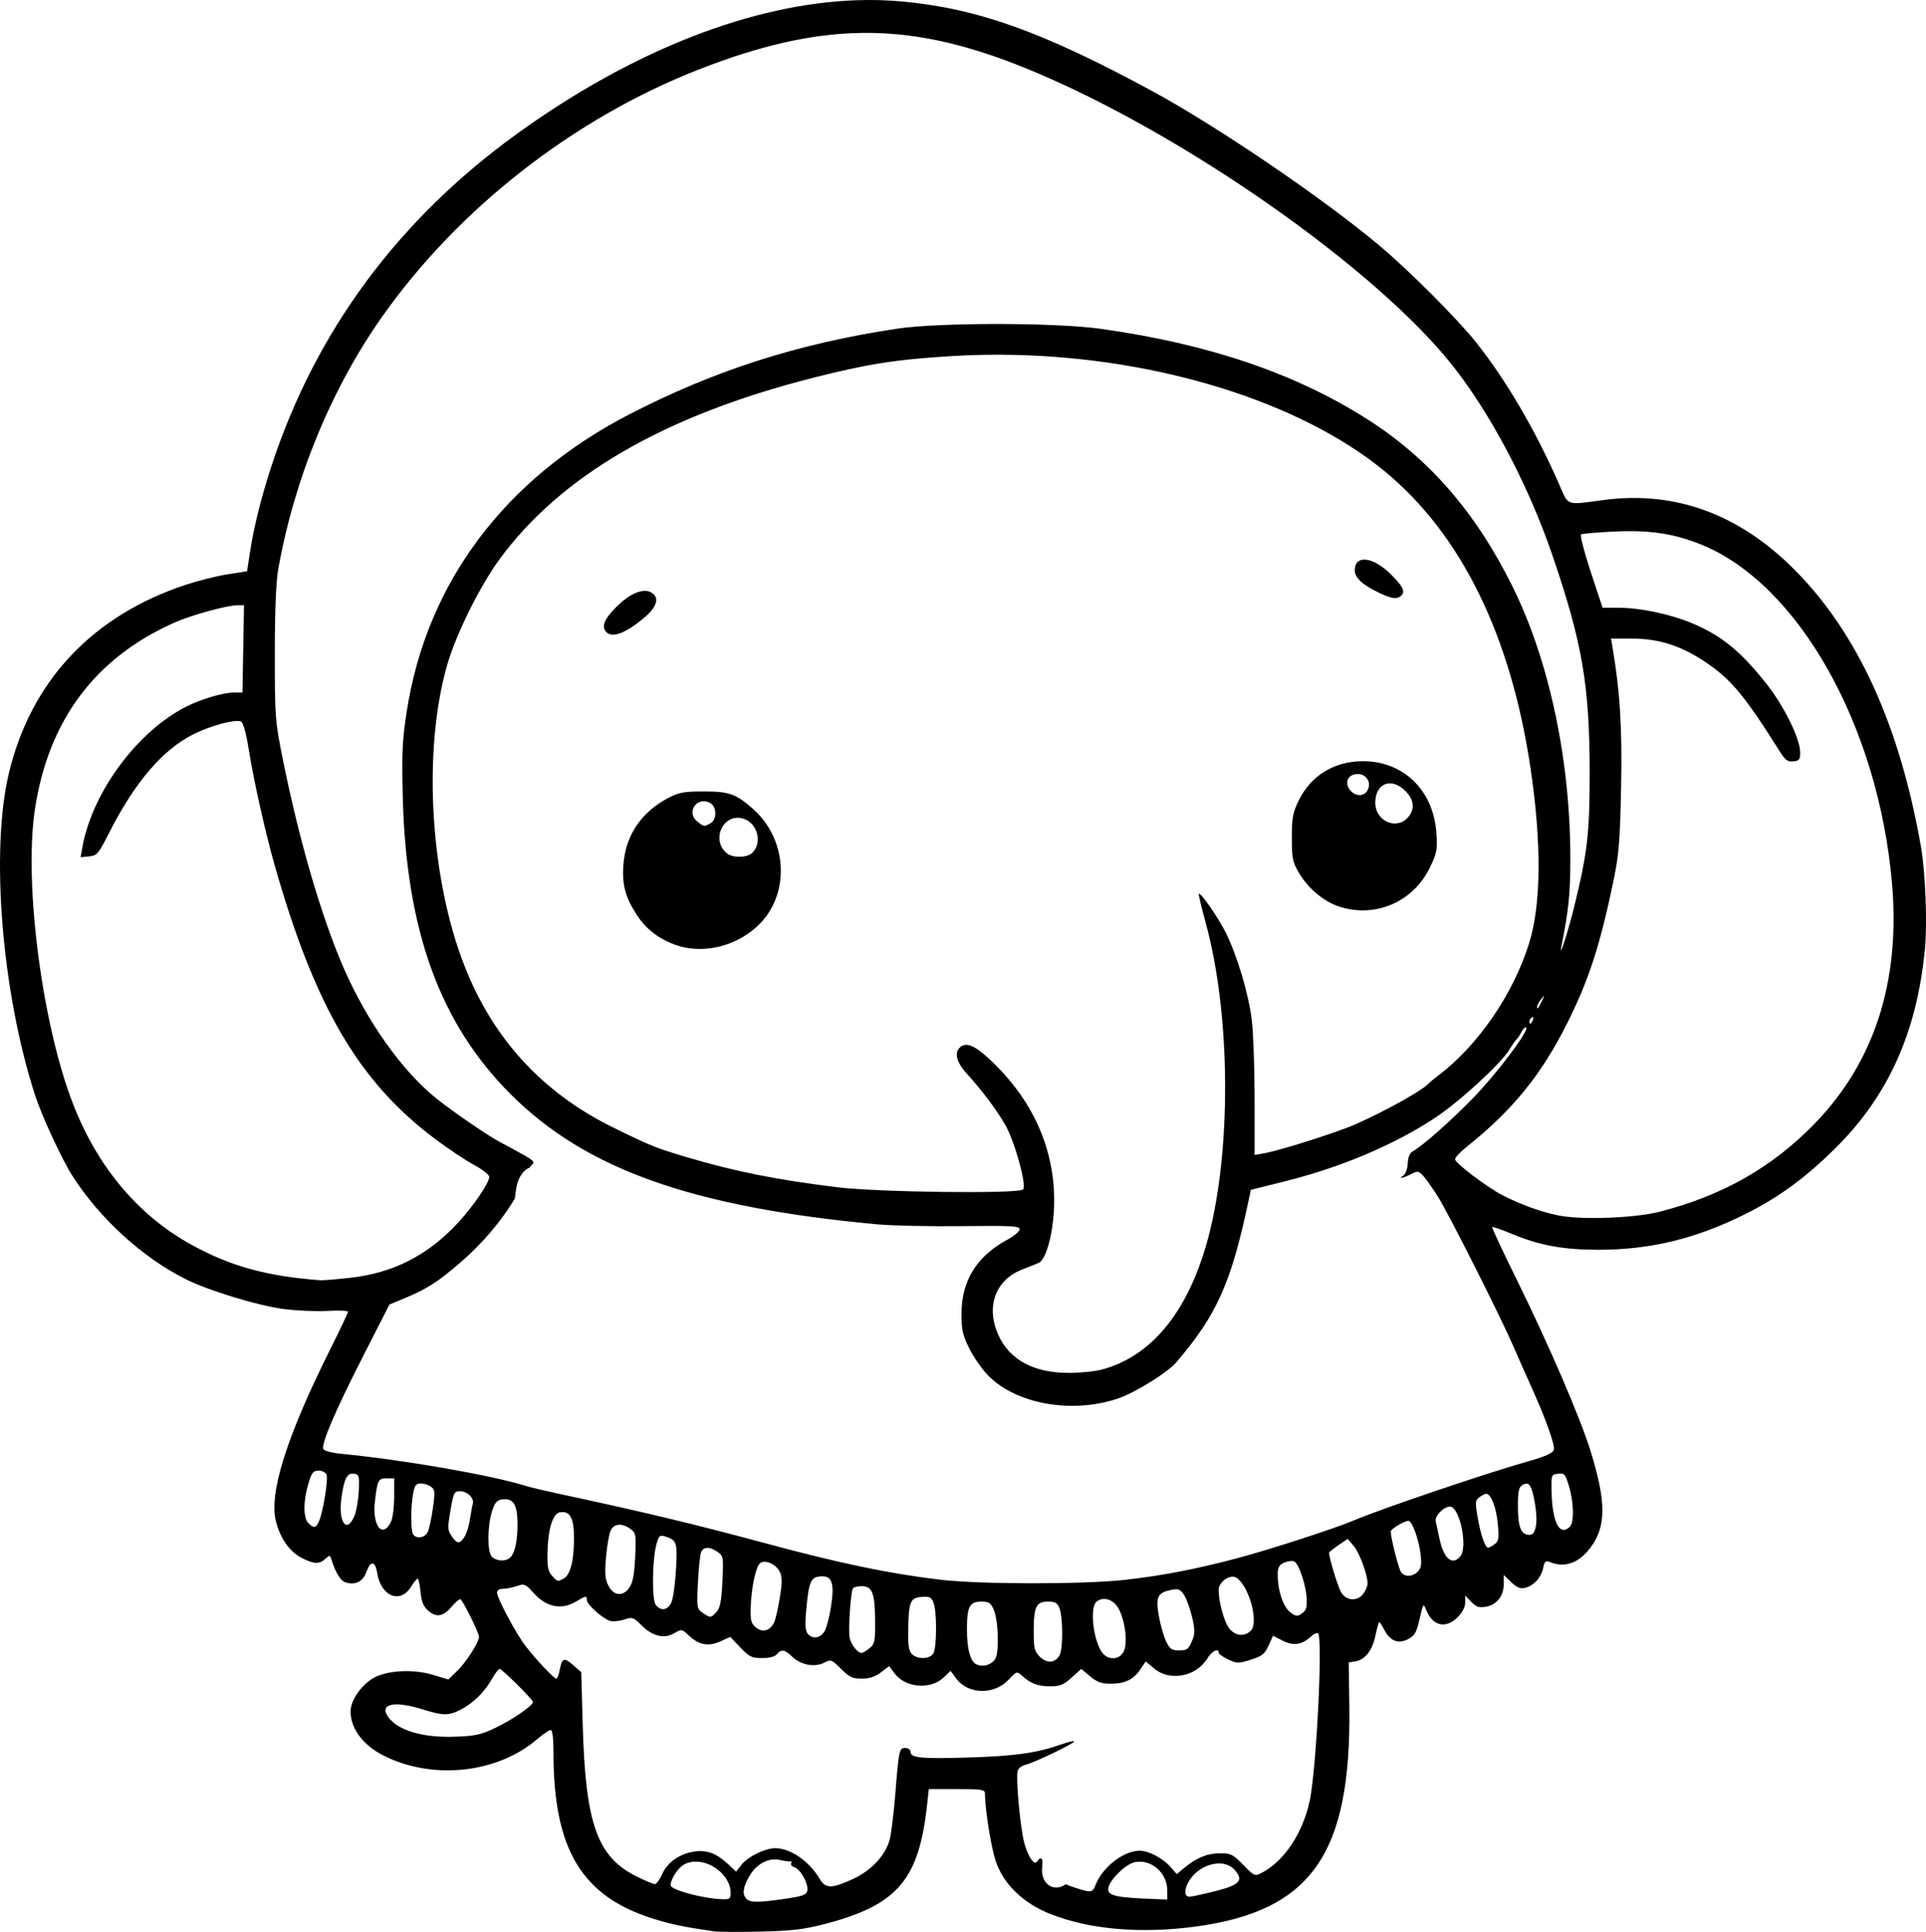 <?xml version="1.0" encoding="UTF-8" standalone="no"?>
<!-- Created with Inkscape (http://www.inkscape.org/) -->

<svg
   width="198.419mm"
   height="199.043mm"
   viewBox="0 0 198.419 199.043"
   version="1.1"
   id="svg1"
   xml:space="preserve"
   xmlns="http://www.w3.org/2000/svg"
   xmlns:svg="http://www.w3.org/2000/svg"><defs
     id="defs1" /><g
     id="layer1"
     transform="translate(61.283,-7.162)"><path
       id="path17"
       style="fill:#000000"
       d="M 27.057,7.182 C 16.256,7.529 3.927,12.329 -7.968,20.908 -20.259,29.773 -28.783,41.306 -33.335,55.23 c -1.036,3.171 -1.786,6.178 -2.185,8.768 l -0.312,2.021 -2.009,0.316 c -1.105,0.174 -3.046,0.66 -4.314,1.08 -9.611,3.184 -15.933,9.913 -18.207,19.382 -1.927,8.023 -0.735,22.661 2.708,33.256 0.688,2.116 2.758,6.582 3.824,8.247 2.831,4.424 7.244,8.444 11.715,10.674 2.308,1.151 7.357,2.692 9.986,3.047 1.336,0.18 3.39,0.272 4.564,0.204 1.174,-0.068 2.135,-0.03 2.135,0.085 0,0.114 -0.821,1.851 -1.825,3.859 -4.492,8.989 -6.329,14.798 -5.604,17.722 0.435,1.757 1.413,3.148 2.656,3.783 1.269,0.648 1.803,0.67 2.431,0.101 0.445,-0.403 0.49,-0.398 0.636,0.066 0.431,1.368 0.936,2.191 1.445,2.352 1.003,0.318 1.791,-0.071 2.149,-1.06 0.439,-1.215 0.914,-1.175 1.117,0.093 0.384,2.401 2.357,3.219 3.473,1.439 0.293,-0.467 0.607,-0.854 0.698,-0.86 0.091,-0.006 0.224,0.608 0.297,1.364 0.101,1.051 0.293,1.512 0.816,1.962 0.835,0.718 1.535,0.586 2.412,-0.457 0.353,-0.419 0.738,-0.755 0.857,-0.747 0.23,0.016 1.935,3.442 1.935,3.887 0,0.538 -1.324,2.61 -2.227,3.485 l -0.932,0.903 -1.578,-0.478 c -2.089,-0.632 -4.863,-0.464 -6.226,0.379 -1.256,0.776 -2.265,2.286 -2.265,3.389 0,1.768 1.287,3.486 3.408,4.552 5.063,2.543 11.702,1.831 15.816,-1.696 0.605,-0.519 1.23,-0.943 1.389,-0.943 0.187,0 0.289,0.821 0.289,2.322 0,9.934 2.882,14.77 10.186,17.092 1.856,0.59 3.232,0.878 6.35,1.33 0.437,0.063 2.58,0.075 4.763,0.026 3.192,-0.071 4.479,-0.221 6.575,-0.763 7.57,-1.96 9.792,-4.552 10.63,-12.4 l 0.163,-1.521 h 2.891 c 2.576,0 2.891,0.05 2.893,0.463 0.007,1.594 0.624,5.484 1.095,6.913 0.796,2.414 2.841,4.396 5.691,5.514 4.034,1.583 9.294,2.033 14.908,1.276 11.963,-1.614 16.063,-7.497 15.847,-22.743 l -0.064,-4.475 0.631,-0.097 c 1.04,-0.159 1.796,-1.1 2.114,-2.631 0.162,-0.781 0.343,-1.42 0.402,-1.42 0.059,0 0.294,0.362 0.523,0.805 0.592,1.145 1.433,1.471 2.447,0.946 0.682,-0.353 0.865,-0.673 1.185,-2.076 0.376,-1.646 0.382,-1.653 0.696,-0.887 0.667,1.626 2.011,1.919 3.227,0.703 0.482,-0.482 0.774,-1.049 0.774,-1.505 v -0.732 l 0.54,0.579 c 0.297,0.318 0.684,0.593 0.86,0.61 1.479,0.141 2.569,-0.854 2.569,-2.344 v -0.961 l 0.777,0.744 c 0.596,0.57 0.932,0.705 1.447,0.576 0.89,-0.223 1.648,-1.07 1.846,-2.061 0.128,-0.639 0.256,-0.764 0.625,-0.609 1.585,0.666 3.06,0.143 4.284,-1.521 1.583,-2.153 1.58,-4.66 -0.014,-9.842 -1.053,-3.425 -4.362,-11.108 -7.639,-17.742 -1.437,-2.908 -2.567,-5.333 -2.512,-5.388 0.055,-0.055 0.991,0.27 2.079,0.723 2.804,1.167 5.271,1.618 8.848,1.618 5.331,-6.3e-4 9.989,-1.123 15.035,-3.624 3.536,-1.752 6.3,-3.77 9.44,-6.89 5.427,-5.392 8.363,-11.95 9.179,-20.5 0.254,-2.659 0.048,-7.904 -0.412,-10.525 -2.189,-12.471 -6.494,-21.931 -12.952,-28.457 -5.732,-5.792 -12.354,-8.23 -19.711,-7.256 -3.989,0.528 -3.609,0.66 -4.598,-1.594 C 96.887,51.463 93.898,46.355 90.789,42.441 88.852,40.003 83.848,34.993 80.799,32.44 74.974,27.561 64.105,20.174 57.4,16.536 46.154,10.435 39.395,8.019 31.587,7.308 30.112,7.174 28.6,7.132 27.057,7.182 Z m 0.325,3.372 c 5.18,-0.087 10.239,0.994 15.979,3.228 15.359,5.978 35.74,19.896 44.432,30.341 4.124,4.955 8.296,12.744 10.875,20.303 3.063,8.978 3.813,13.355 3.819,22.291 0.004,6.311 -0.221,8.262 -1.599,13.891 -0.636,2.599 -1.64,5.668 -1.298,3.969 0.714,-3.544 0.894,-5.269 0.906,-8.676 C 100.534,85.662 98.359,75.322 94.55,67.614 90.753,59.931 85.908,54.362 79.476,50.289 72.071,45.599 63.142,42.582 52.092,41.037 47.437,40.386 35.498,40.376 31.19,41.02 20.996,42.543 12.34,45.31 3.541,49.859 -9.277,56.486 -17.313,67.2 -19.371,80.407 c -0.468,3.001 -0.53,4.324 -0.419,8.822 0.341,13.793 3.823,23.39 11.137,30.691 7.737,7.723 18.709,11.615 37.726,13.384 1.528,0.142 5.457,0.226 8.731,0.188 5.116,-0.061 5.953,-0.015 5.953,0.322 0,0.216 -0.571,0.701 -1.269,1.077 -3.136,1.693 -4.696,4.196 -4.714,7.557 -0.009,1.722 0.105,2.247 0.792,3.633 0.442,0.891 1.314,2.146 1.938,2.788 2.88,2.961 8.655,3.986 13.401,2.378 1.761,-0.597 5.084,-2.661 5.991,-3.72 4.196,-4.902 5.671,-8.208 7.464,-16.737 l 0.218,-1.037 3.434,-0.858 c 5.866,-1.466 11.277,-3.75 15.55,-6.564 2.488,-1.639 6.776,-5.576 7.667,-7.04 0.31,-0.509 0.641,-0.986 0.736,-1.058 0.095,-0.073 0.32,-0.41 0.499,-0.75 0.179,-0.34 0.396,-0.547 0.483,-0.461 0.318,0.318 -3.01,4.742 -5.472,7.273 -2.329,2.396 -5.204,4.932 -6.262,5.524 -0.265,0.148 -0.448,0.62 -0.471,1.218 -0.021,0.542 -0.214,1.087 -0.433,1.226 -0.622,0.393 -0.052,0.299 0.774,-0.128 0.691,-0.357 0.784,-0.343 1.274,0.198 0.291,0.321 0.968,1.281 1.505,2.133 1.097,1.742 6.501,12.471 7.814,15.516 0.471,1.091 1.261,2.877 1.755,3.969 1.544,3.408 2.514,6.124 2.361,6.608 -0.104,0.326 -0.917,0.681 -2.721,1.189 -4.189,1.178 -15.314,4.952 -17.919,6.079 -1.741,0.753 -8.597,2.979 -11.813,3.835 -4.374,1.164 -7.841,1.835 -11.735,2.271 -4.281,0.48 -15.001,0.47 -19.05,-0.017 -5.372,-0.646 -10.356,-1.691 -18.256,-3.824 -7.059,-1.906 -12.465,-3.199 -21.167,-5.062 -1.31,-0.28 -2.738,-0.621 -3.175,-0.757 -3.603,-1.125 -12.625,-2.699 -19.001,-3.315 -1.023,-0.099 -1.857,-0.313 -1.926,-0.495 -0.218,-0.568 1.188,-3.861 4.033,-9.447 l 2.775,-5.449 1.484,-0.614 c 2.373,-0.983 3.496,-1.702 5.882,-3.763 2.197,-1.896 4.195,-4.254 5.556,-6.545 0.033,-0.33 0.079,-0.659 0.13,-0.986 0.191,-1.237 0.77,-1.955 1.406,-2.212 0.059,-0.091 0.114,-0.185 0.203,-0.258 0.352,-0.292 0.216,-0.446 -0.992,-1.124 -0.77,-0.432 -1.757,-0.968 -2.194,-1.19 -1.181,-0.601 -4.807,-3.078 -6.615,-4.519 -3.541,-2.822 -7.234,-8.033 -9.631,-13.592 -2.259,-5.236 -4.527,-13.021 -6.175,-21.193 -0.839,-4.162 -0.862,-4.459 -0.862,-11.025 0,-4.442 0.12,-7.425 0.352,-8.731 1.656,-9.343 5.479,-18.627 10.731,-26.061 7.874,-11.146 19.719,-20.391 32.573,-25.423 6.218,-2.434 11.518,-3.688 16.697,-3.775 z m 15.847,33.174 c 14.821,0.332 29.402,4.818 38.1,11.955 7.895,6.477 13.039,16.936 15.067,30.636 1.145,7.736 1.098,13.994 -0.137,17.992 -1.621,5.247 -5.267,10.563 -9.374,13.669 -0.437,0.33 -0.853,0.672 -0.926,0.759 -0.577,0.692 -4.215,2.742 -7.469,4.206 -1.843,0.83 -7.788,2.725 -9.53,3.039 l -0.992,0.179 -10e-4,-5.767 c -4.1e-4,-3.172 -0.131,-6.838 -0.29,-8.148 -0.327,-2.69 -1.502,-6.632 -2.681,-8.996 -0.776,-1.555 -2.596,-4.178 -2.774,-3.999 -0.05,0.05 0.267,1.387 0.702,2.971 2.633,9.573 2.681,23.973 0.11,33.03 -2.044,7.203 -5.752,11.668 -10.809,13.015 -0.728,0.194 -2.275,0.349 -3.44,0.344 -3.581,-0.016 -6.043,-1.342 -7.206,-3.883 -1.336,-2.918 -0.316,-5.718 2.471,-6.781 0.712,-0.272 1.474,-0.579 1.692,-0.683 0.822,-0.39 1.568,-3.398 1.578,-6.365 0.018,-5.253 -2.089,-10.107 -6.11,-14.081 -1.872,-1.849 -2.866,-2.352 -3.542,-1.791 -0.672,0.558 -0.448,1.536 0.621,2.715 1.612,1.777 3.11,3.774 4.005,5.338 0.967,1.691 2.215,6.225 1.824,6.629 -0.455,0.469 -14.901,0.296 -19.146,-0.228 -6.366,-0.787 -10.49,-1.611 -15.506,-3.099 -3.216,-0.954 -3.656,-1.131 -7.531,-3.031 -7.543,-3.698 -12.757,-9.51 -15.66,-17.455 -3.304,-9.042 -3.935,-21.581 -1.516,-30.134 0.9,-3.182 3.386,-8.213 5.44,-11.009 6.327,-8.612 16.992,-14.782 32.26,-18.663 5.677,-1.443 8.609,-1.9 14.42,-2.248 2.111,-0.126 4.233,-0.164 6.35,-0.116 z m 64.374,18.176 c 2.358,0.088 4.282,0.514 6.39,1.37 10.015,4.07 18.237,18.68 19.642,34.905 0.872,10.073 -1.805,18.397 -7.952,24.733 -4.37,4.504 -9.436,7.395 -15.911,9.077 v -5.2e-4 c -2.632,0.684 -8.217,0.888 -10.583,0.386 -1.811,-0.384 -3.783,-1.099 -5.635,-2.044 -1.611,-0.822 -4.951,-3.347 -4.935,-3.732 0.007,-0.181 0.514,-0.728 1.124,-1.216 4.787,-3.825 7.714,-7.407 10.381,-12.705 2.253,-4.476 3.415,-8.033 4.807,-14.718 0.566,-2.72 0.68,-4.105 0.793,-9.657 0.124,-6.126 -0.109,-9.926 -0.891,-14.486 l -0.147,-0.86 h 2.119 c 2.782,0 5.059,0.716 7.532,2.37 2.714,1.815 4.073,3.441 7.712,9.221 0.596,0.947 0.839,1.127 1.431,1.058 0.629,-0.073 0.71,-0.191 0.686,-1.008 -0.041,-1.428 -1.696,-4.756 -3.488,-7.011 -2.668,-3.36 -4.633,-4.955 -7.672,-6.226 -2.207,-0.923 -5.331,-1.579 -7.521,-1.58 l -1.665,-10e-4 -1.226,-3.707 c -0.674,-2.039 -1.12,-3.772 -0.991,-3.851 0.129,-0.08 1.693,-0.214 3.475,-0.297 0.906,-0.042 1.74,-0.05 2.526,-0.021 z m -28.142,2.924 c -0.704,-0.08 -1.175,0.278 -1.175,1.103 0,0.769 0.866,1.548 2.625,2.362 1.064,0.492 1.56,0.597 1.918,0.405 0.766,-0.41 0.577,-0.966 -0.796,-2.339 -0.932,-0.932 -1.869,-1.451 -2.572,-1.532 z M 5.068,68.042 c -0.792,0.036 -1.806,0.606 -2.815,1.615 -1.324,1.324 -1.619,2.075 -1.042,2.653 0.624,0.624 2.084,0.038 3.984,-1.599 C 6.451,69.627 6.673,68.667 5.777,68.188 5.571,68.077 5.332,68.03 5.068,68.042 Z m -41.215,1.475 -0.078,4.498 -0.079,4.498 h -0.866 c -1.101,0 -3.393,0.677 -4.935,1.457 -5.051,2.558 -9.697,8.857 -10.696,14.501 l -0.178,1.01 0.875,-0.084 c 0.809,-0.078 0.962,-0.255 2.013,-2.333 2.677,-5.293 5.554,-8.663 8.765,-10.268 1.739,-0.869 4.233,-1.54 4.848,-1.304 0.25,0.096 0.534,1.113 0.842,3.014 0.524,3.232 1.676,8.37 2.629,11.733 4.146,14.618 8.691,22.382 16.546,28.268 1.369,1.026 3.185,2.236 4.035,2.689 0.85,0.453 1.546,1.001 1.546,1.218 0,0.612 -1.621,2.999 -3.194,4.704 -3.111,3.373 -6.688,5.201 -11.15,5.698 v -5.2e-4 c -1.413,0.157 -2.782,0.27 -3.043,0.251 -5.515,-0.41 -9.241,-1.433 -13.267,-3.644 -5.471,-3.004 -9.665,-7.972 -12.195,-14.445 -3.207,-8.206 -5.102,-22.722 -3.965,-30.376 1.366,-9.196 6.226,-15.699 14.435,-19.314 1.741,-0.767 5.367,-1.761 6.449,-1.768 z M 79.039,85.588 c -2.899,0.033 -5.274,1.498 -6.512,4.019 -0.626,1.275 -0.724,1.796 -0.724,3.856 0,2.12 0.079,2.517 0.726,3.616 0.941,1.601 2.536,2.95 4.107,3.474 3.695,1.232 7.62,-0.417 9.348,-3.927 0.766,-1.556 0.827,-1.868 0.712,-3.623 C 86.407,88.573 83.276,85.541 79.039,85.588 Z m -0.176,1.346 c 0.706,0.152 1.139,0.899 0.735,1.653 -0.33,0.617 -1.124,0.661 -1.691,0.094 -0.602,-0.602 -0.515,-1.416 0.18,-1.678 0.275,-0.104 0.54,-0.12 0.776,-0.069 z m 3.02,0.94 c 0.501,-0.01 1.072,0.236 1.612,0.776 0.885,0.885 1.004,1.8 0.343,2.641 -1.152,1.465 -3.435,0.522 -3.435,-1.42 0,-1.256 0.645,-1.982 1.481,-1.998 z m -70.67,0.829 c -2.065,0.001 -2.557,0.094 -3.704,0.703 -2.757,1.462 -4.353,3.86 -4.57,6.863 -0.144,2.004 0.179,3.25 1.307,5.044 0.948,1.507 2.294,2.569 4.054,3.199 2.74,0.981 6.117,0.217 8.419,-1.904 3.428,-3.16 3.214,-8.91 -0.452,-12.128 -1.74,-1.528 -2.452,-1.779 -5.055,-1.777 z m 0.164,1.021 c 0.157,0.021 0.321,0.072 0.487,0.161 0.716,0.383 0.734,1.735 0.027,2.113 -0.663,0.355 -0.651,0.356 -1.351,-0.211 -1.022,-0.828 -0.261,-2.208 0.837,-2.063 z m 3.228,1.696 c 0.236,-0.013 0.487,0.021 0.749,0.112 1.43,0.498 1.913,2.452 0.866,3.5 -0.498,0.498 -1.957,0.546 -2.564,0.085 -1.574,-1.195 -0.701,-3.603 0.949,-3.696 z m 83.181,18.354 c 0.013,0.019 -0.06,0.178 -0.209,0.489 -0.386,0.81 -0.508,0.96 -0.508,0.624 0,-0.142 0.185,-0.489 0.411,-0.772 0.194,-0.242 0.293,-0.361 0.305,-0.342 z m -1.249,2.211 c 0.15,-0.093 0.194,0.014 0.104,0.249 -0.176,0.458 -0.365,0.542 -0.365,0.162 0,-0.137 0.118,-0.322 0.261,-0.411 z m -124.994,46.697 c 0.363,0 0.732,0.19 0.821,0.422 0.184,0.48 -0.376,3.904 -0.786,4.804 h 5.16e-4 c -0.321,0.704 -0.534,0.739 -1.093,0.179 -0.534,-0.534 -0.537,-2.253 -0.009,-4.034 0.349,-1.176 0.501,-1.371 1.067,-1.371 z m 128.091,0.309 c 0.32,0.059 0.445,0.359 0.727,1.311 0.49,1.651 0.537,3.706 0.094,4.149 -1.057,1.056 -1.824,-0.422 -1.894,-3.651 -0.036,-1.681 -0.021,-1.722 0.675,-1.802 0.163,-0.019 0.291,-0.027 0.397,-0.006 z m -124.471,0.004 c 0.556,0.079 0.59,0.195 0.515,1.78 -0.044,0.933 -0.246,2.094 -0.45,2.58 -0.778,1.861 -1.671,0.674 -1.344,-1.786 0.271,-2.041 0.584,-2.672 1.279,-2.573 z m 3.391,0.482 h 0.776 l -0.004,1.918 c -0.002,1.055 -0.154,2.215 -0.337,2.577 h 5.17e-4 c -0.881,1.742 -1.938,0.387 -1.648,-2.114 0.256,-2.211 0.343,-2.381 1.213,-2.381 z m 3.515,0.529 c 0.329,0 0.804,0.15 1.055,0.333 0.405,0.296 0.425,0.547 0.181,2.27 -0.151,1.065 -0.397,2.166 -0.547,2.445 -0.307,0.574 -1.174,0.677 -1.488,0.177 -0.252,-0.4 -0.244,-2.864 0.014,-4.233 0.15,-0.799 0.303,-0.992 0.785,-0.992 z m 113.881,0.017 c 0.12,-0.004 0.224,0.041 0.316,0.132 0.434,0.434 0.884,3.17 0.691,4.198 -0.127,0.675 -0.316,0.945 -0.662,0.945 -0.872,0 -1.186,-0.744 -1.199,-2.838 -0.01,-1.604 0.077,-2.048 0.444,-2.283 0.155,-0.099 0.29,-0.15 0.41,-0.154 z m -109.866,0.776 v 5.2e-4 c 0.767,0 1.505,0.706 1.343,1.285 -0.067,0.239 -0.202,0.971 -0.299,1.626 -0.097,0.655 -0.347,1.459 -0.554,1.786 -0.474,0.748 -0.756,0.748 -1.276,0.007 -0.491,-0.7 -0.497,-0.864 -0.12,-3.028 0.26,-1.493 0.359,-1.675 0.907,-1.675 z m 105.737,0.265 c 0.496,0 1.04,1.385 1.195,3.045 0.146,1.559 0.103,1.842 -0.322,2.153 -0.269,0.197 -0.567,0.358 -0.661,0.358 -0.314,0 -0.764,-1.288 -1.076,-3.08 -0.281,-1.616 -0.266,-1.802 0.174,-2.124 0.265,-0.194 0.576,-0.352 0.69,-0.352 z M -9.523,161.645 c 1.151,-0.133 1.554,0.54 1.554,2.596 0,1.862 -0.321,3.141 -0.876,3.494 -0.537,0.342 -1.423,0.228 -1.803,-0.232 -0.456,-0.551 -0.411,-3.249 0.079,-4.72 0.277,-0.834 0.499,-1.076 1.046,-1.139 z m 97.619,0.742 c 0.991,0 1.862,4.165 1.071,5.119 -0.818,0.986 -1.694,0.274 -2.136,-1.735 -0.169,-0.769 -0.35,-1.612 -0.403,-1.872 -0.112,-0.554 0.818,-1.511 1.469,-1.511 z m -91.666,0.581 c 1.026,-0.146 1.422,0.601 1.42,2.679 -0.002,2.299 -0.379,3.786 -1.051,4.145 -0.656,0.351 -0.638,0.355 -1.222,-0.292 -0.408,-0.453 -0.495,-0.919 -0.456,-2.447 0.061,-2.432 0.557,-3.978 1.309,-4.085 z m 87.462,0.906 c 0.402,0.249 1.009,2.006 1.172,3.396 0.127,1.082 0.068,1.462 -0.285,1.815 -0.542,0.541 -1.294,0.577 -1.707,0.08 -0.25,-0.301 -1.062,-3.465 -1.078,-4.201 -0.007,-0.301 1.642,-1.247 1.899,-1.089 z m -81.467,0.386 c 0.353,-0.034 0.775,0.102 1.219,0.412 0.587,0.411 0.613,0.557 0.512,2.872 -0.075,1.725 -0.241,2.644 -0.565,3.139 -0.655,1 -1.633,0.938 -2.19,-0.139 -0.35,-0.676 -0.399,-1.249 -0.251,-2.945 0.101,-1.158 0.312,-2.388 0.47,-2.733 0.168,-0.369 0.453,-0.573 0.806,-0.607 z m 4.455,1.131 c 0.085,-0.002 0.187,0.019 0.313,0.058 1.253,0.384 1.325,0.597 1.165,3.432 -0.083,1.465 -0.297,2.985 -0.476,3.377 -0.367,0.805 -1.057,0.925 -1.595,0.278 -0.423,-0.509 -0.388,-4.62 0.053,-6.259 0.176,-0.653 0.284,-0.879 0.54,-0.886 z m 70.675,0.325 0.621,0.721 c 0.589,0.685 1.432,2.968 1.432,3.877 0,0.232 -0.185,0.687 -0.412,1.01 -0.627,0.895 -1.849,0.795 -2.36,-0.192 -0.341,-0.659 -1.202,-3.518 -1.196,-3.972 0.001,-0.079 0.432,-0.436 0.958,-0.794 z m -65.972,0.925 c 0.294,-0.005 0.658,0.133 1.06,0.415 0.597,0.418 0.617,0.538 0.496,3.044 -0.097,2.02 -0.234,2.727 -0.604,3.136 v 5.2e-4 c -0.579,0.639 -0.643,0.643 -1.428,0.093 -0.599,-0.419 -0.616,-0.531 -0.488,-3.109 0.073,-1.471 0.219,-2.882 0.326,-3.137 0.121,-0.291 0.345,-0.439 0.639,-0.443 z m 59.978,1.363 c 0.187,-0.026 0.356,-0.022 0.462,0.019 0.487,0.187 1.246,2.435 1.315,3.893 0.041,0.863 -0.07,1.189 -0.502,1.483 -0.491,0.333 -0.629,0.316 -1.223,-0.151 -0.715,-0.563 -1.266,-2.232 -1.266,-3.839 0,-0.747 0.136,-1.009 0.644,-1.241 0.177,-0.081 0.382,-0.137 0.569,-0.164 z m -54.06,0.067 c 0.562,0.006 1.288,0.454 1.569,1.073 0.24,0.526 0.233,1.144 -0.03,2.717 -0.188,1.12 -0.451,2.242 -0.584,2.493 -0.448,0.841 -1.178,1.041 -1.842,0.503 -0.512,-0.415 -0.595,-0.716 -0.561,-2.037 0.053,-2.006 0.518,-4.228 0.963,-4.597 0.128,-0.107 0.297,-0.154 0.485,-0.152 z m 5.7,1.51 c 1.237,-0.122 1.511,0.648 1.122,3.155 -0.167,1.075 -0.479,2.222 -0.693,2.55 -0.45,0.687 -1.223,0.775 -1.705,0.194 -0.238,-0.287 -0.284,-0.945 -0.16,-2.315 0.276,-3.039 0.455,-3.487 1.436,-3.584 z m 42.324,0.041 c 0.2,-0.036 0.392,-0.015 0.55,0.083 1.31,0.812 2.355,4.615 1.503,5.467 -0.646,0.646 -1.609,0.547 -2.219,-0.228 -0.525,-0.668 -1.097,-2.735 -1.097,-3.965 0,-0.626 0.664,-1.25 1.263,-1.357 z m -73.077,0.816 c 0.396,-0.052 0.627,0.162 1.304,0.911 1.256,1.391 2.806,1.703 4.242,0.856 1.119,-0.66 1.181,-0.67 1.181,-0.189 0,0.448 1.604,1.897 2.368,2.14 0.303,0.096 0.962,0.039 1.464,-0.127 0.863,-0.285 0.963,-0.251 1.817,0.603 1.128,1.128 2.326,1.411 3.369,0.795 0.744,-0.439 0.779,-0.434 1.494,0.246 1.031,0.981 2.005,1.162 3.243,0.604 l 1.023,-0.461 1.037,1.09 c 0.917,0.964 1.175,1.09 2.236,1.09 0.743,0 1.324,-0.151 1.529,-0.397 0.461,-0.555 0.791,-0.499 1.598,0.274 0.877,0.84 2.313,1.102 3.277,0.597 0.686,-0.36 0.762,-0.332 1.727,0.633 0.854,0.854 1.182,1.009 2.139,1.009 0.791,0 1.385,-0.194 1.978,-0.646 l 0.846,-0.646 0.558,0.754 c 1.107,1.497 3.713,1.71 5.066,0.414 l 0.702,-0.672 0.58,0.784 c 1.218,1.648 3.895,1.717 5.384,0.139 0.845,-0.896 0.869,-0.903 1.401,-0.42 0.892,0.81 1.632,1.087 2.905,1.087 1.001,0 1.377,-0.154 2.2,-0.897 l 0.993,-0.897 0.916,0.765 c 0.717,0.599 1.177,0.764 2.117,0.761 1.483,-0.005 2.343,-0.422 3.058,-1.482 l 0.55,-0.816 0.903,0.754 c 1.583,1.322 4.273,0.815 5.419,-1.022 0.496,-0.794 1.192,-1.166 1.192,-0.636 0,0.129 0.437,0.442 0.972,0.696 0.909,0.431 1.06,0.434 2.341,0.029 1.164,-0.367 1.439,-0.585 1.829,-1.45 l 0.459,-1.018 0.97,0.498 c 1.11,0.57 1.995,0.454 2.887,-0.378 0.327,-0.305 0.681,-0.468 0.787,-0.362 0.498,0.498 -0.17,13.909 -0.857,17.207 -0.694,3.331 -2.635,6.264 -4.928,7.45 -0.745,0.385 -0.781,0.37 -1.924,-0.806 -1.052,-1.082 -1.284,-1.198 -2.392,-1.198 -1.304,0 -2.436,0.463 -3.69,1.51 l -0.77,0.642 -0.607,-0.706 c -0.778,-0.905 -2.282,-1.711 -3.194,-1.711 -1.678,0 -3.872,1.704 -4.575,3.554 -0.309,0.812 -0.474,0.819 -2.511,0.119 -0.212,-0.073 -0.357,-0.144 -0.546,-0.216 -1.254,0.903 -2.694,-0.055 -2.416,-1.922 0.002,-0.039 -0.026,-0.075 -0.019,-0.115 0.122,-0.639 -0.166,-0.85 -0.476,-0.349 -0.311,0.503 -0.907,-0.288 -1.34,-1.779 -0.424,-1.458 -0.915,-6.721 -0.703,-7.532 0.064,-0.245 0.433,-0.523 0.819,-0.617 0.924,-0.224 5.151,-2.261 5.002,-2.41 -0.064,-0.064 -0.64,0.071 -1.281,0.299 -2.5,0.889 -4.735,1.212 -9.411,1.36 -5.065,0.16 -6.175,0.056 -6.175,-0.583 0,-0.215 -0.236,-0.392 -0.524,-0.392 -0.637,0 -0.671,0.153 -1.04,4.763 -0.157,1.965 -0.418,4.071 -0.58,4.682 -0.435,1.64 -1.916,3.21 -3.86,4.092 -2.156,0.978 -2.751,0.965 -3.363,-0.07 -1.074,-1.819 -3.022,-3.154 -4.582,-3.141 -1.056,0.008 -2.801,0.868 -3.457,1.702 l -0.563,0.716 -0.739,-0.7 c -1.203,-1.139 -2.163,-1.531 -3.407,-1.391 -1.568,0.177 -2.903,1.076 -3.455,2.327 -0.254,0.575 -0.598,1.045 -0.765,1.045 -0.167,0 -1.029,-0.363 -1.917,-0.806 -4.024,-2.011 -5.232,-5.426 -5.514,-15.598 l -0.15,-5.424 -0.812,-0.717 c -0.956,-0.843 -1.175,-0.771 -1.407,0.461 -0.095,0.504 -0.253,0.917 -0.352,0.917 -0.244,0 -2.118,-1.99 -3.183,-3.38 -0.994,-1.298 -2.928,-4.929 -2.928,-5.498 0,-0.225 0.256,-0.382 0.622,-0.382 0.342,0 0.989,-0.128 1.438,-0.285 0.191,-0.067 0.342,-0.113 0.474,-0.131 z m 35.043,0.151 c 1.086,0 1.358,0.692 1.38,3.507 0.017,2.187 -0.034,2.444 -0.58,2.886 -0.33,0.267 -0.697,0.486 -0.816,0.486 -0.385,0 -1.043,-0.813 -1.215,-1.502 -0.175,-0.696 0.082,-4.76 0.325,-5.154 0.076,-0.123 0.484,-0.224 0.907,-0.224 z m 32.685,0.366 v 5.2e-4 c 0.186,0.077 0.333,0.246 0.528,0.543 0.253,0.386 0.623,1.409 0.823,2.274 0.314,1.358 0.31,1.7 -0.025,2.502 -0.337,0.807 -0.508,0.929 -1.298,0.929 -0.786,0 -0.971,-0.131 -1.366,-0.964 -0.251,-0.53 -0.587,-1.721 -0.746,-2.648 -0.33,-1.925 -0.122,-2.34 1.32,-2.628 0.351,-0.07 0.577,-0.087 0.764,-0.008 z m -26.537,0.742 c 0.862,-0.071 1.026,0.008 1.255,0.612 0.347,0.912 0.34,4.522 -0.01,5.175 -0.337,0.63 -1.631,0.686 -2.221,0.096 -0.308,-0.308 -0.408,-0.909 -0.384,-2.315 0.051,-3.091 0.196,-3.472 1.36,-3.569 z m 18.643,0.217 c 0.642,-0.1 1.354,0.313 1.737,1.097 0.659,1.347 0.883,3.523 0.447,4.337 -0.476,0.89 -1.678,0.885 -2.263,-0.006 -0.888,-1.356 -1.216,-4.578 -0.525,-5.152 0.183,-0.152 0.389,-0.242 0.603,-0.275 z m -12.471,0.263 c 0.811,0 0.979,0.117 1.314,0.917 0.217,0.52 0.383,1.764 0.383,2.87 0,1.555 -0.098,2.041 -0.484,2.39 -0.512,0.463 -1.292,0.562 -1.815,0.23 -0.559,-0.355 -0.876,-1.636 -0.876,-3.531 0,-2.357 0.266,-2.876 1.478,-2.876 z m 6.872,0 c 0.754,0 0.972,0.128 1.188,0.697 0.356,0.935 0.368,4.146 0.019,4.799 -0.445,0.832 -1.321,0.912 -2.046,0.187 -0.556,-0.556 -0.632,-0.876 -0.632,-2.646 0,-2.517 0.252,-3.037 1.471,-3.037 z m -56.476,6.94 c 0.381,0.142 3.411,3.158 3.411,3.396 0,0.389 -2.1,1.831 -3.939,2.704 -1.452,0.689 -2.048,0.814 -4.233,0.883 -3.22,0.102 -5.78,-0.675 -6.74,-2.046 -0.949,-1.355 0.627,-1.693 3.578,-0.768 2.101,0.659 2.638,0.661 3.906,0.013 1.272,-0.649 2.464,-1.828 3.234,-3.198 0.326,-0.58 0.679,-1.024 0.784,-0.984 z m 27.995,19.644 c 0.297,-0.043 0.598,-0.032 0.894,0.038 0.466,0.111 0.946,0.175 1.066,0.144 0.12,-0.031 0.148,0.056 0.063,0.195 -0.086,0.139 0.067,0.323 0.338,0.409 0.621,0.197 1.458,1.715 1.327,2.405 -0.082,0.43 -0.459,0.572 -2.213,0.832 -2.764,0.41 -3.66,0.417 -4.046,0.03 -0.471,-0.471 -0.388,-1.174 0.278,-2.34 0.552,-0.967 1.403,-1.584 2.293,-1.714 z m -7.581,0.211 c 1.678,0.117 3.369,1.623 3.369,3.2 0,0.615 -0.1,0.693 -0.86,0.668 -1.938,-0.065 -5.12,-0.903 -5.31,-1.398 -0.077,-0.199 0.15,-0.788 0.503,-1.308 0.462,-0.68 0.908,-0.995 1.584,-1.122 0.234,-0.044 0.473,-0.055 0.713,-0.039 z m 45.66,0.005 c 1.442,0.087 2.689,1.38 2.689,2.956 v 0.935 l -1.257,-0.046 c -3.948,-0.145 -4.829,-0.33 -4.829,-1.016 0,-0.82 1.77,-2.602 2.77,-2.79 0.211,-0.04 0.421,-0.052 0.627,-0.039 z m 7.68,0.2 c 0.316,-0.037 0.624,-0.026 0.91,0.038 0.38,0.085 0.719,0.262 0.978,0.54 1.039,1.115 0.639,1.597 -1.852,2.23 -1.237,0.314 -2.457,0.582 -2.712,0.595 -0.641,0.033 -0.598,-0.896 0.087,-1.857 0.632,-0.888 1.643,-1.435 2.59,-1.546 z" /></g></svg>
